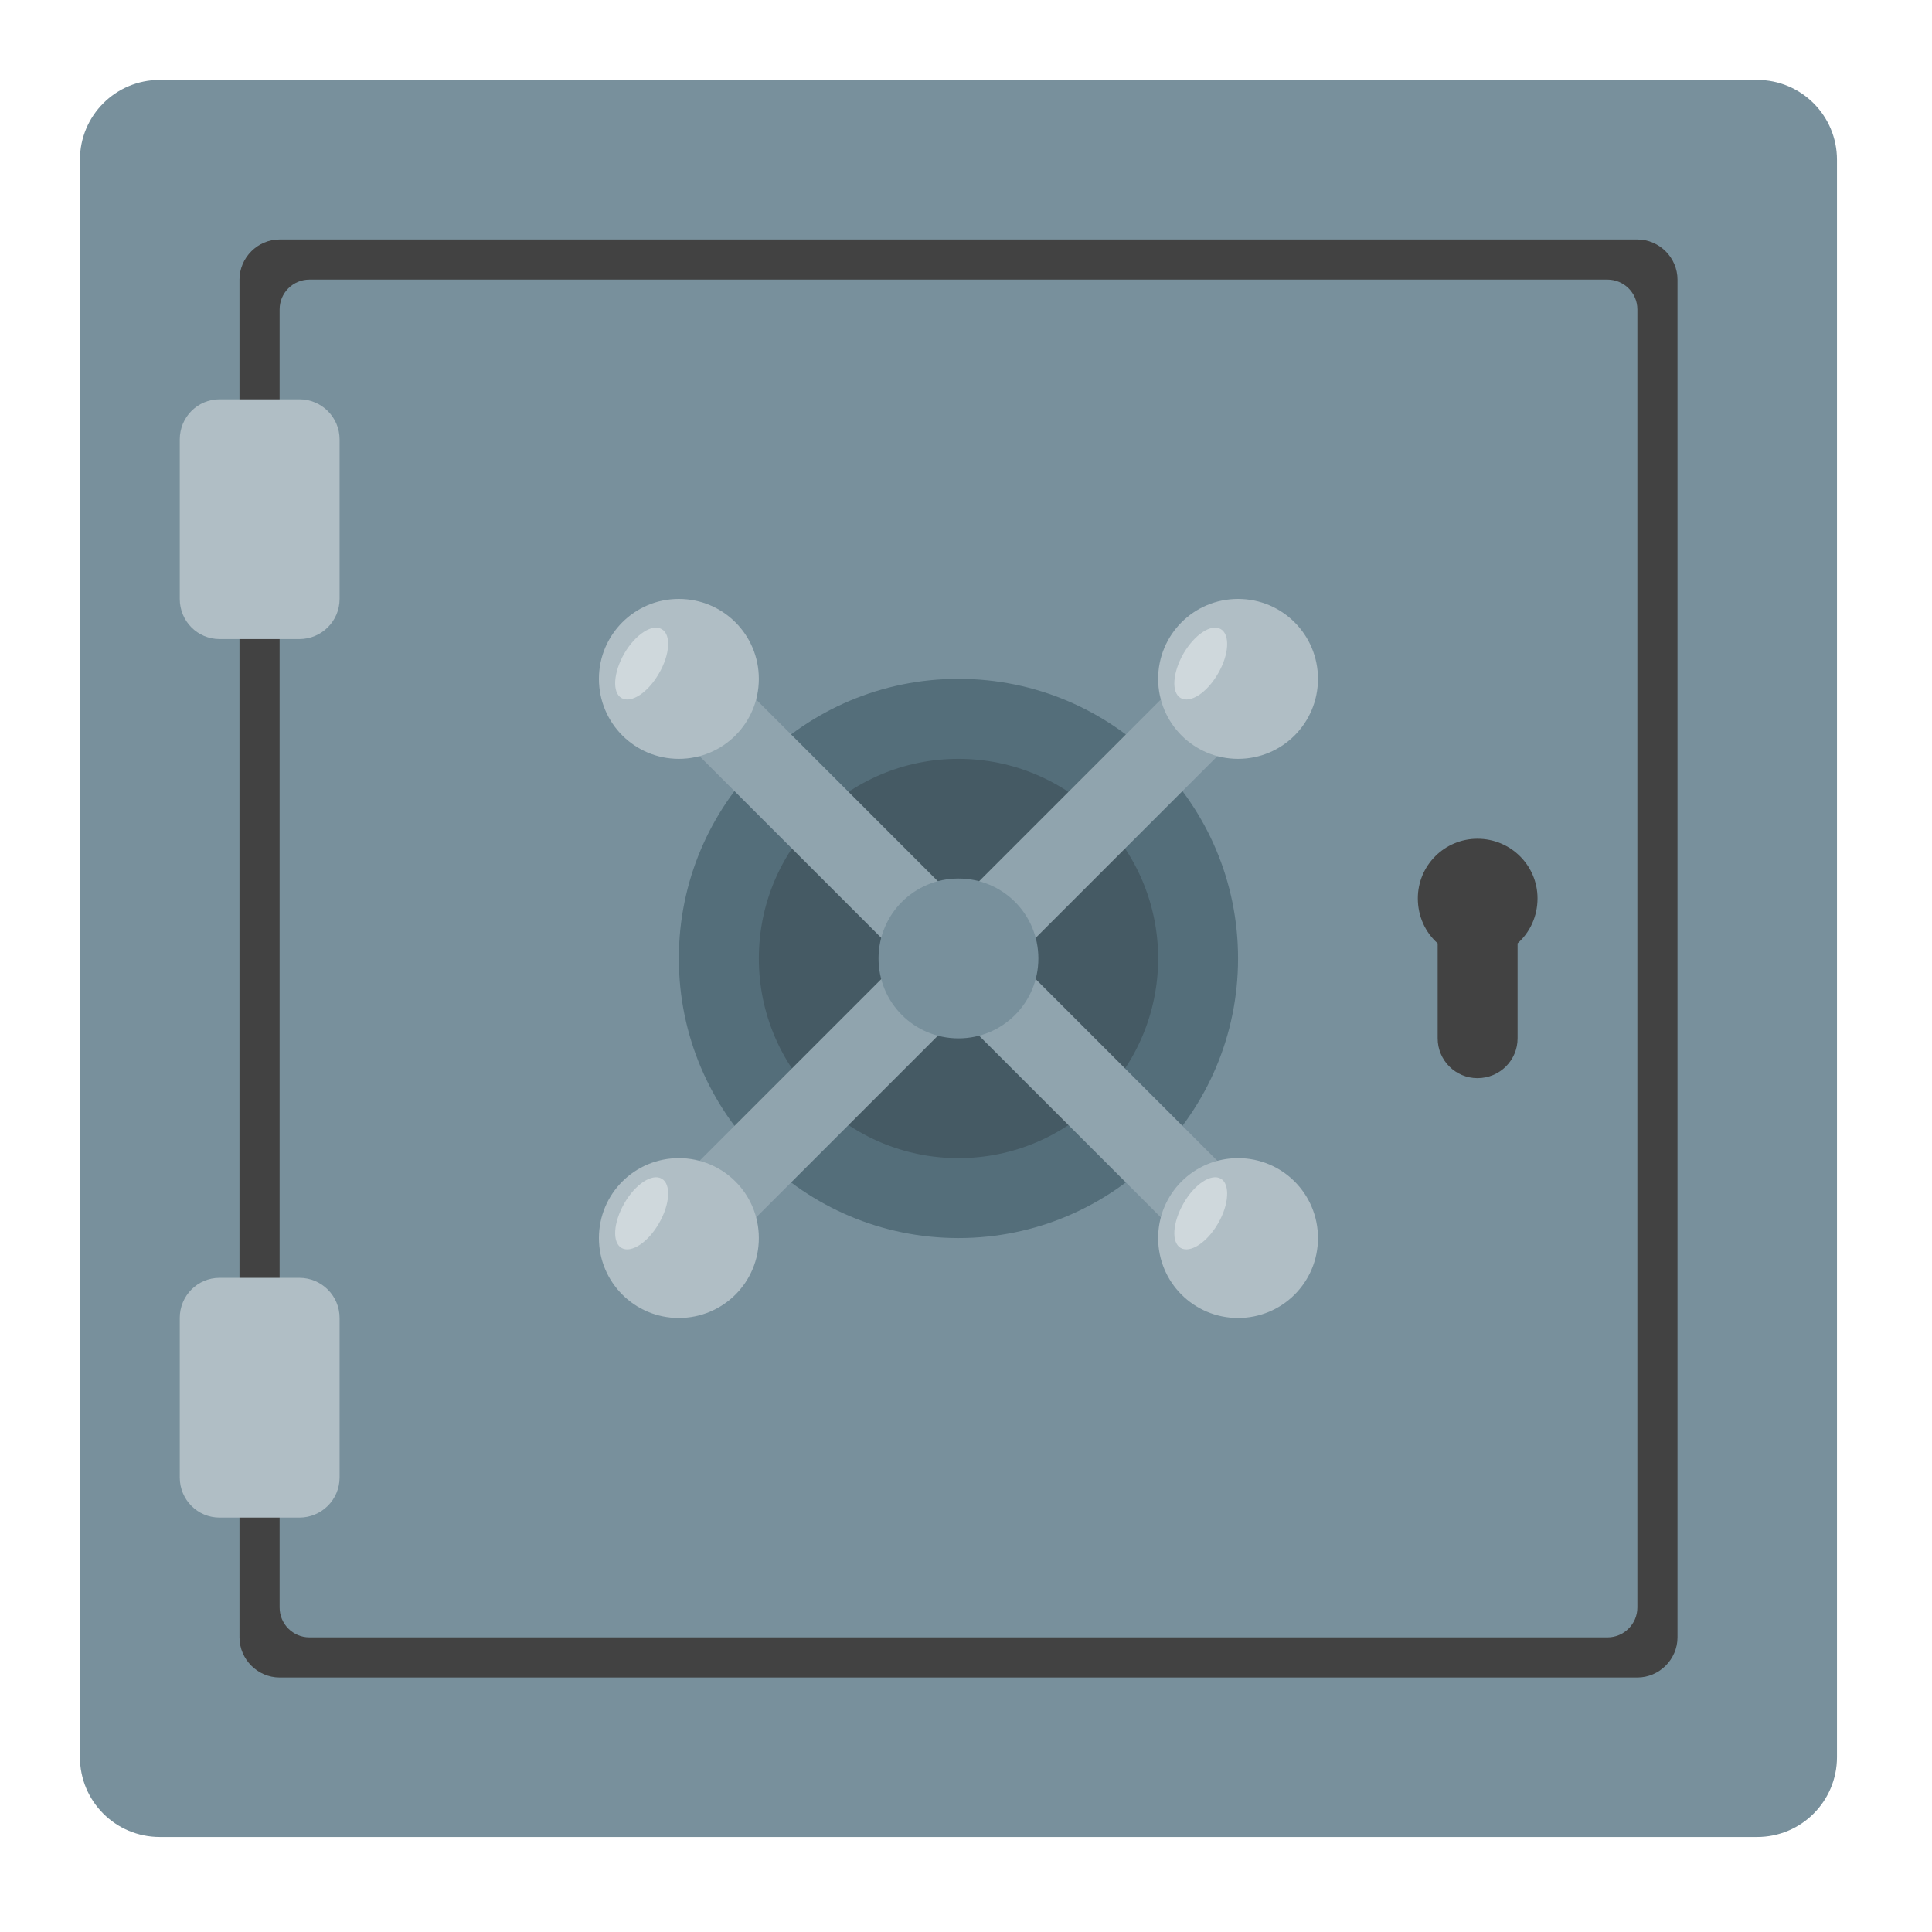 
<svg xmlns="http://www.w3.org/2000/svg" xmlns:xlink="http://www.w3.org/1999/xlink" width="22px" height="22px" viewBox="0 0 22 22" version="1.1">
<g id="surface1">
<path style=" stroke:none;fill-rule:nonzero;fill:rgb(47.059%,56.471%,61.176%);fill-opacity:1;" d="M 1.82 0.91 L 20.008 0.91 C 20.512 0.91 20.918 1.316 20.918 1.82 L 20.918 20.008 C 20.918 20.512 20.512 20.918 20.008 20.918 L 1.82 20.918 C 1.316 20.918 0.91 20.512 0.91 20.008 L 0.91 1.82 C 0.91 1.316 1.316 0.91 1.82 0.91 Z M 1.82 0.91 "/>
<path style=" stroke:none;fill-rule:nonzero;fill:rgb(25.882%,25.882%,25.882%);fill-opacity:1;" d="M 3.184 2.727 L 18.645 2.727 C 18.895 2.727 19.102 2.934 19.102 3.184 L 19.102 18.645 C 19.102 18.895 18.895 19.102 18.645 19.102 L 3.184 19.102 C 2.934 19.102 2.727 18.895 2.727 18.645 L 2.727 3.184 C 2.727 2.934 2.934 2.727 3.184 2.727 Z M 3.184 2.727 "/>
<path style=" stroke:none;fill-rule:nonzero;fill:rgb(47.059%,56.471%,61.176%);fill-opacity:1;" d="M 3.523 3.184 L 18.305 3.184 C 18.492 3.184 18.645 3.336 18.645 3.523 L 18.645 18.305 C 18.645 18.492 18.492 18.645 18.305 18.645 L 3.523 18.645 C 3.336 18.645 3.184 18.492 3.184 18.305 L 3.184 3.523 C 3.184 3.336 3.336 3.184 3.523 3.184 Z M 3.523 3.184 "/>
<path style=" stroke:none;fill-rule:nonzero;fill:rgb(32.941%,43.137%,47.843%);fill-opacity:1;" d="M 10.914 7.73 C 12.672 7.73 14.098 9.156 14.098 10.914 C 14.098 12.672 12.672 14.098 10.914 14.098 C 9.156 14.098 7.73 12.672 7.73 10.914 C 7.73 9.156 9.156 7.73 10.914 7.73 Z M 10.914 7.73 "/>
<path style=" stroke:none;fill-rule:nonzero;fill:rgb(27.059%,35.294%,39.216%);fill-opacity:1;" d="M 10.914 8.641 C 12.168 8.641 13.188 9.66 13.188 10.914 C 13.188 12.168 12.168 13.188 10.914 13.188 C 9.66 13.188 8.641 12.168 8.641 10.914 C 8.641 9.66 9.66 8.641 10.914 8.641 Z M 10.914 8.641 "/>
<path style=" stroke:none;fill-rule:nonzero;fill:rgb(69.02%,74.51%,77.255%);fill-opacity:1;" d="M 2.5 4.547 L 3.41 4.547 C 3.66 4.547 3.867 4.75 3.867 5.004 L 3.867 6.82 C 3.867 7.074 3.66 7.277 3.41 7.277 L 2.5 7.277 C 2.25 7.277 2.047 7.074 2.047 6.82 L 2.047 5.004 C 2.047 4.75 2.25 4.547 2.5 4.547 Z M 2.5 4.547 "/>
<path style=" stroke:none;fill-rule:nonzero;fill:rgb(69.02%,74.51%,77.255%);fill-opacity:1;" d="M 2.5 14.551 L 3.41 14.551 C 3.66 14.551 3.867 14.754 3.867 15.008 L 3.867 16.824 C 3.867 17.078 3.66 17.281 3.41 17.281 L 2.5 17.281 C 2.25 17.281 2.047 17.078 2.047 16.824 L 2.047 15.008 C 2.047 14.754 2.25 14.551 2.5 14.551 Z M 2.5 14.551 "/>
<path style=" stroke:none;fill-rule:nonzero;fill:rgb(25.882%,25.882%,25.882%);fill-opacity:1;" d="M 16.824 9.551 C 16.449 9.551 16.145 9.855 16.145 10.23 C 16.145 10.434 16.23 10.617 16.371 10.742 L 16.371 11.824 C 16.371 12.074 16.574 12.277 16.824 12.277 C 17.078 12.277 17.281 12.074 17.281 11.824 L 17.281 10.742 C 17.422 10.617 17.508 10.434 17.508 10.23 C 17.508 9.855 17.203 9.551 16.824 9.551 Z M 16.824 9.551 "/>
<path style=" stroke:none;fill-rule:nonzero;fill:rgb(56.471%,64.314%,68.235%);fill-opacity:1;" d="M 14.453 13.809 L 13.809 14.453 L 7.375 8.02 L 8.02 7.375 Z M 14.453 13.809 "/>
<path style=" stroke:none;fill-rule:nonzero;fill:rgb(69.02%,74.51%,77.255%);fill-opacity:1;" d="M 7.73 6.82 C 8.234 6.82 8.641 7.227 8.641 7.73 C 8.641 8.234 8.234 8.641 7.73 8.641 C 7.227 8.641 6.82 8.234 6.82 7.73 C 6.82 7.227 7.227 6.82 7.73 6.82 Z M 7.73 6.82 "/>
<path style=" stroke:none;fill-rule:nonzero;fill:rgb(56.471%,64.314%,68.235%);fill-opacity:1;" d="M 13.809 7.375 L 14.453 8.02 L 8.02 14.453 L 7.375 13.809 Z M 13.809 7.375 "/>
<path style=" stroke:none;fill-rule:nonzero;fill:rgb(69.02%,74.51%,77.255%);fill-opacity:1;" d="M 14.098 6.82 C 14.602 6.82 15.008 7.227 15.008 7.73 C 15.008 8.234 14.602 8.641 14.098 8.641 C 13.594 8.641 13.188 8.234 13.188 7.73 C 13.188 7.227 13.594 6.82 14.098 6.82 Z M 14.098 6.82 "/>
<path style=" stroke:none;fill-rule:nonzero;fill:rgb(69.02%,74.51%,77.255%);fill-opacity:1;" d="M 14.098 13.188 C 14.602 13.188 15.008 13.594 15.008 14.098 C 15.008 14.602 14.602 15.008 14.098 15.008 C 13.594 15.008 13.188 14.602 13.188 14.098 C 13.188 13.594 13.594 13.188 14.098 13.188 Z M 14.098 13.188 "/>
<path style=" stroke:none;fill-rule:nonzero;fill:rgb(69.02%,74.51%,77.255%);fill-opacity:1;" d="M 7.73 13.188 C 8.234 13.188 8.641 13.594 8.641 14.098 C 8.641 14.602 8.234 15.008 7.73 15.008 C 7.227 15.008 6.82 14.602 6.82 14.098 C 6.82 13.594 7.227 13.188 7.73 13.188 Z M 7.73 13.188 "/>
<path style=" stroke:none;fill-rule:nonzero;fill:rgb(81.176%,84.706%,86.275%);fill-opacity:1;" d="M 13.902 7.164 C 14.008 7.227 13.996 7.453 13.871 7.668 C 13.746 7.887 13.555 8.012 13.445 7.949 C 13.336 7.887 13.352 7.66 13.477 7.441 C 13.602 7.227 13.793 7.098 13.902 7.164 Z M 13.902 7.164 "/>
<path style=" stroke:none;fill-rule:nonzero;fill:rgb(81.176%,84.706%,86.275%);fill-opacity:1;" d="M 7.535 7.164 C 7.645 7.227 7.629 7.453 7.504 7.668 C 7.379 7.887 7.188 8.012 7.078 7.949 C 6.969 7.887 6.984 7.66 7.109 7.441 C 7.234 7.227 7.426 7.098 7.535 7.164 Z M 7.535 7.164 "/>
<path style=" stroke:none;fill-rule:nonzero;fill:rgb(81.176%,84.706%,86.275%);fill-opacity:1;" d="M 13.902 13.422 C 14.008 13.484 13.996 13.715 13.871 13.93 C 13.746 14.148 13.555 14.273 13.445 14.211 C 13.336 14.148 13.352 13.922 13.477 13.703 C 13.602 13.484 13.793 13.359 13.902 13.422 Z M 13.902 13.422 "/>
<path style=" stroke:none;fill-rule:nonzero;fill:rgb(81.176%,84.706%,86.275%);fill-opacity:1;" d="M 7.535 13.422 C 7.645 13.484 7.629 13.715 7.504 13.93 C 7.379 14.148 7.188 14.273 7.078 14.211 C 6.969 14.148 6.984 13.922 7.109 13.703 C 7.234 13.484 7.426 13.359 7.535 13.422 Z M 7.535 13.422 "/>
<path style=" stroke:none;fill-rule:nonzero;fill:rgb(47.059%,56.471%,61.176%);fill-opacity:1;" d="M 10.914 10.004 C 11.418 10.004 11.824 10.41 11.824 10.914 C 11.824 11.418 11.418 11.824 10.914 11.824 C 10.41 11.824 10.004 11.418 10.004 10.914 C 10.004 10.41 10.41 10.004 10.914 10.004 Z M 10.914 10.004 "/>
</g>
</svg>
